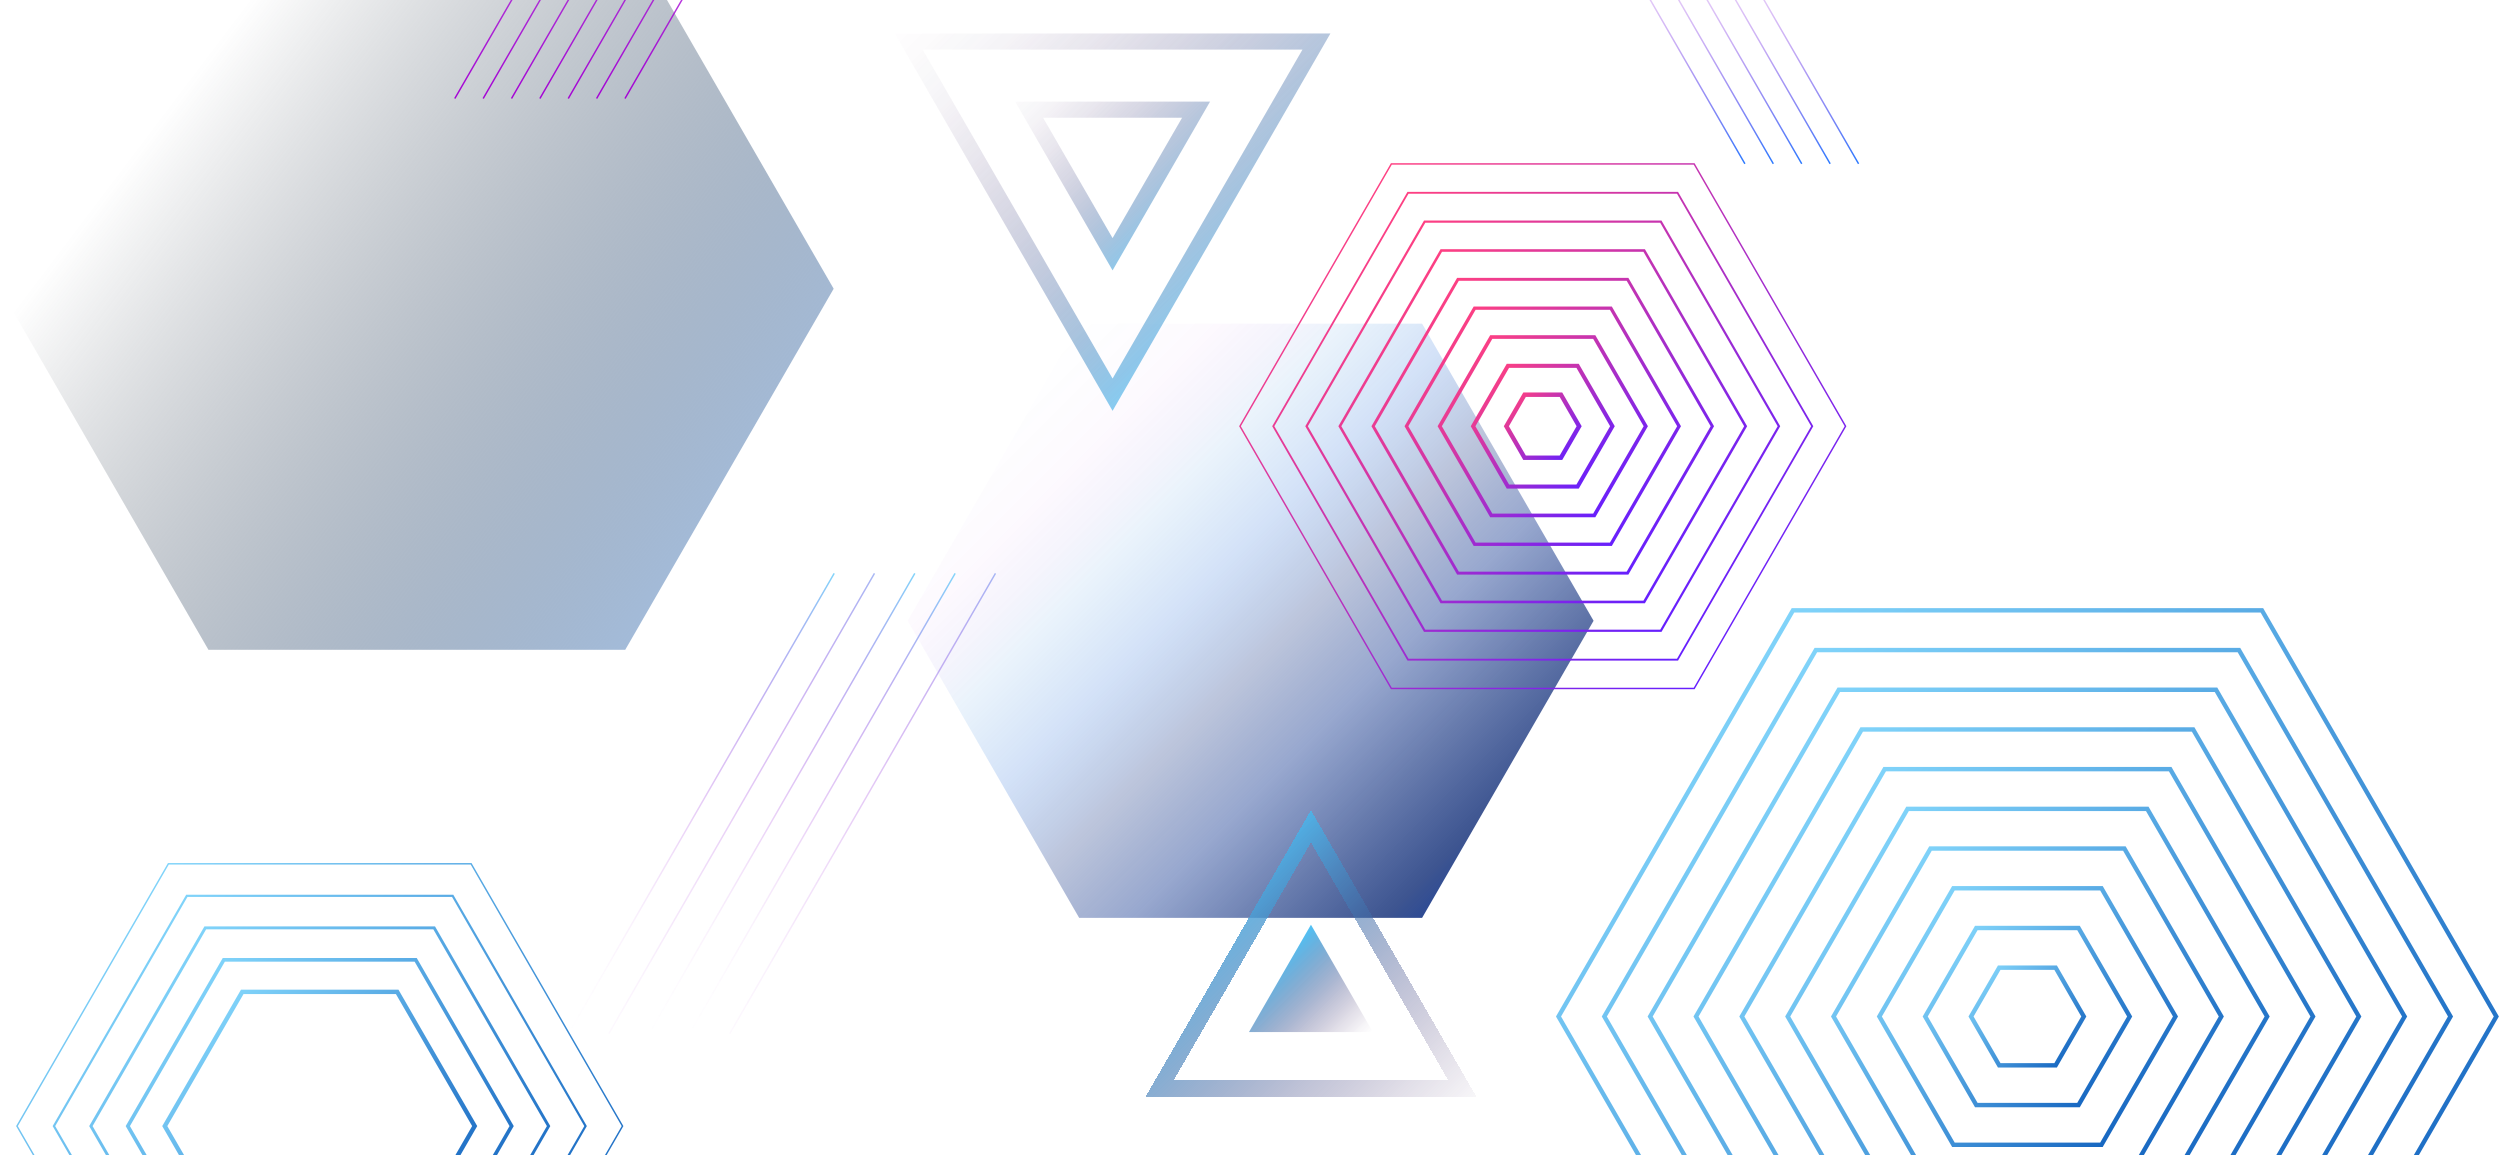 <svg width="1703" height="787" viewBox="0 0 1703 787" fill="none" xmlns="http://www.w3.org/2000/svg">
<g style="mix-blend-mode:overlay">
<path d="M1221.37 969.118L1061.66 692.439L1221.37 415.76H1540.8L1700.51 692.439L1540.8 969.118H1221.37Z" stroke="url(#paint0_linear_0_8092)" stroke-width="3" stroke-miterlimit="10"/>
<path d="M1669.3 692.439L1525.17 942.093H1236.96L1092.87 692.439L1236.96 442.815H1525.17L1669.3 692.439Z" stroke="url(#paint1_linear_0_8092)" stroke-width="3" stroke-miterlimit="10"/>
<path d="M1638.05 692.439L1509.55 915.037H1252.58L1124.08 692.439L1252.58 469.871H1509.55L1638.05 692.439Z" stroke="url(#paint2_linear_0_8092)" stroke-width="3" stroke-miterlimit="10"/>
<path d="M1606.84 692.439L1493.96 887.981H1268.2L1155.33 692.439L1268.2 496.896H1493.96L1606.84 692.439Z" stroke="url(#paint3_linear_0_8092)" stroke-width="3" stroke-miterlimit="10"/>
<path d="M1575.6 692.439L1478.34 860.956H1283.83L1186.54 692.439L1283.83 523.952H1478.34L1575.6 692.439Z" stroke="url(#paint4_linear_0_8092)" stroke-width="3" stroke-miterlimit="10"/>
<path d="M1544.38 692.439L1462.72 833.9H1299.42L1217.78 692.439L1299.42 551.008H1462.72L1544.38 692.439Z" stroke="url(#paint5_linear_0_8092)" stroke-width="3" stroke-miterlimit="10"/>
<path d="M1513.17 692.439L1447.13 806.845H1315.04L1249 692.439L1315.04 578.033H1447.13L1513.17 692.439Z" stroke="url(#paint6_linear_0_8092)" stroke-width="3" stroke-miterlimit="10"/>
<path d="M1481.93 692.439L1431.51 779.819H1330.66L1280.21 692.439L1330.66 605.089H1431.51L1481.93 692.439Z" stroke="url(#paint7_linear_0_8092)" stroke-width="3" stroke-miterlimit="10"/>
<path d="M1450.72 692.439L1415.89 752.764H1346.25L1311.45 692.439L1346.25 632.145H1415.89L1450.72 692.439Z" stroke="url(#paint8_linear_0_8092)" stroke-width="3" stroke-miterlimit="10"/>
<path d="M1361.87 725.708L1342.66 692.439L1361.87 659.17H1400.29L1419.47 692.439L1400.29 725.708H1361.87Z" stroke="url(#paint9_linear_0_8092)" stroke-width="3" stroke-miterlimit="10"/>
</g>
<g style="mix-blend-mode:overlay">
<path d="M610.202 741.151L629.352 707.52L648.894 740.939L610.202 741.151Z" fill="white"/>
<path opacity="0.69" d="M609.902 683.239L629.052 649.638L648.564 683.058L609.902 683.239Z" fill="white"/>
<path opacity="0.38" d="M609.569 625.357L628.749 591.756L648.261 625.146L609.569 625.357Z" fill="white"/>
<path opacity="0.07" d="M609.269 567.476L628.449 533.845L647.96 567.265L609.269 567.476Z" fill="white"/>
</g>
<g style="mix-blend-mode:overlay">
<path d="M1341.58 172.439L1326.05 199.344L1310.51 172.439H1341.58Z" fill="white"/>
<path opacity="0.69" d="M1341.58 218.92L1326.05 245.825L1310.51 218.92H1341.58Z" fill="white"/>
<path opacity="0.38" d="M1341.58 265.399L1326.05 292.274L1310.51 265.399H1341.58Z" fill="white"/>
<path opacity="0.07" d="M1341.58 311.85L1326.05 338.754L1310.51 311.85H1341.58Z" fill="white"/>
</g>
<path d="M735.113 625.237L618.283 422.878L735.113 220.488H968.741L1085.54 422.878L968.741 625.237H735.113Z" fill="url(#paint10_linear_0_8092)"/>
<path style="mix-blend-mode:overlay" d="M141.981 442.634L0 196.691L141.981 -49.253H425.912L567.892 196.691L425.912 442.634H141.981Z" fill="url(#paint11_linear_0_8092)"/>
<g style="mix-blend-mode:overlay">
<path d="M947.784 468.996L844.676 290.345L947.784 111.693H1154.06L1257.17 290.345L1154.06 468.996H947.784Z" stroke="url(#paint12_linear_0_8092)" stroke-miterlimit="10"/>
<path d="M1234.49 290.345L1142.72 449.361H959.121L867.353 290.345L959.121 131.329H1142.72L1234.49 290.345Z" stroke="url(#paint13_linear_0_8092)" stroke-width="1.25" stroke-miterlimit="10"/>
<path d="M1211.81 290.345L1131.38 429.695H970.462L890.032 290.345L970.462 150.995H1131.38L1211.81 290.345Z" stroke="url(#paint14_linear_0_8092)" stroke-width="1.5" stroke-miterlimit="10"/>
<path d="M1189.13 290.345L1120.01 410.06H981.799L912.709 290.345L981.799 170.631H1120.01L1189.13 290.345Z" stroke="url(#paint15_linear_0_8092)" stroke-width="1.75" stroke-miterlimit="10"/>
<path d="M1166.45 290.345L1108.67 390.424H993.17L935.389 290.345L993.17 190.267H1108.67L1166.45 290.345Z" stroke="url(#paint16_linear_0_8092)" stroke-width="2" stroke-miterlimit="10"/>
<path d="M1143.78 290.344L1097.33 370.757H1004.51L958.066 290.344L1004.51 209.932H1097.33L1143.78 290.344Z" stroke="url(#paint17_linear_0_8092)" stroke-width="2.25" stroke-miterlimit="10"/>
<path d="M1121.1 290.344L1085.99 351.122H1015.85L980.745 290.344L1015.85 229.567H1085.99L1121.1 290.344Z" stroke="url(#paint18_linear_0_8092)" stroke-width="2.5" stroke-miterlimit="10"/>
<path d="M1098.39 290.345L1074.66 331.456H1027.19L1003.46 290.345L1027.19 249.203H1074.66L1098.39 290.345Z" stroke="url(#paint19_linear_0_8092)" stroke-width="2.75" stroke-miterlimit="10"/>
<path d="M1038.53 311.82L1026.13 290.345L1038.53 268.869H1063.32L1075.71 290.345L1063.32 311.82H1038.53Z" stroke="url(#paint20_linear_0_8092)" stroke-width="3" stroke-miterlimit="10"/>
</g>
<g style="mix-blend-mode:overlay">
<path d="M114.688 945.742L11.55 767.09L114.688 588.438H320.934L424.072 767.09L320.934 945.742H114.688Z" stroke="url(#paint21_linear_0_8092)" stroke-miterlimit="10"/>
<path d="M398.889 767.09L308.356 923.934H127.262L36.73 767.09L127.262 610.246H308.356L398.889 767.09Z" stroke="url(#paint22_linear_0_8092)" stroke-width="1.5" stroke-miterlimit="10"/>
<path d="M373.708 767.09L295.752 902.127H139.839L61.912 767.09L139.839 632.054H295.752L373.708 767.09Z" stroke="url(#paint23_linear_0_8092)" stroke-width="2" stroke-miterlimit="10"/>
<path d="M348.527 767.09L283.176 880.319H152.445L87.064 767.09L152.445 653.86H283.176L348.527 767.09Z" stroke="url(#paint24_linear_0_8092)" stroke-width="2.5" stroke-miterlimit="10"/>
<path d="M165.019 858.512L112.244 767.09L165.019 675.668H270.57L323.345 767.09L270.57 858.512H165.019Z" stroke="url(#paint25_linear_0_8092)" stroke-width="3" stroke-miterlimit="10"/>
</g>
<path d="M568.254 390.574L387.25 704.142" stroke="url(#paint26_linear_0_8092)" stroke-miterlimit="10"/>
<path d="M595.697 390.574L414.692 704.142" stroke="url(#paint27_linear_0_8092)" stroke-miterlimit="10"/>
<path d="M623.17 390.574L442.166 704.142" stroke="url(#paint28_linear_0_8092)" stroke-miterlimit="10"/>
<path d="M650.645 390.574L469.641 704.142" stroke="url(#paint29_linear_0_8092)" stroke-miterlimit="10"/>
<path d="M678.117 390.574L497.083 704.142" stroke="url(#paint30_linear_0_8092)" stroke-miterlimit="10"/>
<path d="M1138.44 -109.518L1266.06 111.572" stroke="url(#paint31_linear_0_8092)" stroke-miterlimit="10"/>
<path d="M1119.08 -109.518L1246.7 111.572" stroke="url(#paint32_linear_0_8092)" stroke-miterlimit="10"/>
<path d="M1099.72 -109.518L1227.34 111.572" stroke="url(#paint33_linear_0_8092)" stroke-miterlimit="10"/>
<path d="M1080.36 -109.518L1207.98 111.572" stroke="url(#paint34_linear_0_8092)" stroke-miterlimit="10"/>
<path d="M1061 -109.518L1188.62 111.572" stroke="url(#paint35_linear_0_8092)" stroke-miterlimit="10"/>
<path d="M674.409 -564.486L309.808 67.113" stroke="url(#paint36_linear_0_8092)" stroke-miterlimit="10"/>
<path d="M693.71 -564.486L329.139 67.113" stroke="url(#paint37_linear_0_8092)" stroke-miterlimit="10"/>
<path d="M713.039 -564.486L348.438 67.113" stroke="url(#paint38_linear_0_8092)" stroke-miterlimit="10"/>
<path d="M732.371 -564.486L367.77 67.113" stroke="url(#paint39_linear_0_8092)" stroke-miterlimit="10"/>
<path d="M751.672 -564.486L387.101 67.113" stroke="url(#paint40_linear_0_8092)" stroke-miterlimit="10"/>
<path d="M771.004 -564.486L406.402 67.113" stroke="url(#paint41_linear_0_8092)" stroke-miterlimit="10"/>
<path d="M790.305 -564.486L425.733 67.113" stroke="url(#paint42_linear_0_8092)" stroke-miterlimit="10"/>
<g style="mix-blend-mode:color-dodge">
<g filter="url(#filter0_d_0_8092)">
<path d="M789.909 737.531L893.017 558.88L996.155 737.531H789.909Z" stroke="url(#paint43_linear_0_8092)" stroke-width="11" stroke-miterlimit="10" shape-rendering="crispEdges"/>
</g>
<path d="M850.798 703.056L893.018 629.912L935.238 703.056H850.798Z" fill="url(#paint44_linear_0_8092)"/>
</g>
<g style="mix-blend-mode:color-dodge" opacity="0.73">
<path d="M896.758 28.294L757.883 268.869L619.009 28.294H896.758Z" stroke="url(#paint45_linear_0_8092)" stroke-width="11" stroke-miterlimit="10"/>
<path d="M814.76 74.714L757.884 173.194L701.037 74.714H814.76Z" stroke="url(#paint46_linear_0_8092)" stroke-width="11" stroke-miterlimit="10"/>
</g>
<defs>
<filter id="filter0_d_0_8092" x="776.385" y="547.878" width="233.296" height="203.153" filterUnits="userSpaceOnUse" color-interpolation-filters="sRGB">
<feFlood flood-opacity="0" result="BackgroundImageFix"/>
<feColorMatrix in="SourceAlpha" type="matrix" values="0 0 0 0 0 0 0 0 0 0 0 0 0 0 0 0 0 0 127 0" result="hardAlpha"/>
<feOffset dy="4"/>
<feGaussianBlur stdDeviation="2"/>
<feComposite in2="hardAlpha" operator="out"/>
<feColorMatrix type="matrix" values="0 0 0 0 0 0 0 0 0 0 0 0 0 0 0 0 0 0 0.25 0"/>
<feBlend mode="normal" in2="BackgroundImageFix" result="effect1_dropShadow_0_8092"/>
<feBlend mode="normal" in="SourceGraphic" in2="effect1_dropShadow_0_8092" result="shape"/>
</filter>
<linearGradient id="paint0_linear_0_8092" x1="1159.34" y1="470.655" x2="1602.91" y2="914.149" gradientUnits="userSpaceOnUse">
<stop stop-color="#81D4FA"/>
<stop offset="1" stop-color="#1565C0"/>
</linearGradient>
<linearGradient id="paint1_linear_0_8092" x1="1180.66" y1="492.01" x2="1581.58" y2="892.831" gradientUnits="userSpaceOnUse">
<stop stop-color="#81D4FA"/>
<stop offset="1" stop-color="#1565C0"/>
</linearGradient>
<linearGradient id="paint2_linear_0_8092" x1="1201.98" y1="513.335" x2="1560.22" y2="871.513" gradientUnits="userSpaceOnUse">
<stop stop-color="#81D4FA"/>
<stop offset="1" stop-color="#1565C0"/>
</linearGradient>
<linearGradient id="paint3_linear_0_8092" x1="1223.3" y1="534.66" x2="1538.89" y2="850.196" gradientUnits="userSpaceOnUse">
<stop stop-color="#81D4FA"/>
<stop offset="1" stop-color="#1565C0"/>
</linearGradient>
<linearGradient id="paint4_linear_0_8092" x1="1244.65" y1="555.985" x2="1517.56" y2="828.848" gradientUnits="userSpaceOnUse">
<stop stop-color="#81D4FA"/>
<stop offset="1" stop-color="#1565C0"/>
</linearGradient>
<linearGradient id="paint5_linear_0_8092" x1="1265.97" y1="577.309" x2="1496.23" y2="807.53" gradientUnits="userSpaceOnUse">
<stop stop-color="#81D4FA"/>
<stop offset="1" stop-color="#1565C0"/>
</linearGradient>
<linearGradient id="paint6_linear_0_8092" x1="1287.29" y1="598.664" x2="1474.9" y2="786.213" gradientUnits="userSpaceOnUse">
<stop stop-color="#81D4FA"/>
<stop offset="1" stop-color="#1565C0"/>
</linearGradient>
<linearGradient id="paint7_linear_0_8092" x1="1308.62" y1="619.989" x2="1453.55" y2="764.895" gradientUnits="userSpaceOnUse">
<stop stop-color="#81D4FA"/>
<stop offset="1" stop-color="#1565C0"/>
</linearGradient>
<linearGradient id="paint8_linear_0_8092" x1="1329.94" y1="641.314" x2="1432.22" y2="743.577" gradientUnits="userSpaceOnUse">
<stop stop-color="#81D4FA"/>
<stop offset="1" stop-color="#1565C0"/>
</linearGradient>
<linearGradient id="paint9_linear_0_8092" x1="1351.29" y1="662.639" x2="1410.89" y2="722.26" gradientUnits="userSpaceOnUse">
<stop stop-color="#81D4FA"/>
<stop offset="1" stop-color="#1565C0"/>
</linearGradient>
<linearGradient id="paint10_linear_0_8092" x1="692.35" y1="263.258" x2="1011.56" y2="582.413" gradientUnits="userSpaceOnUse">
<stop stop-color="#0008D4" stop-opacity="0"/>
<stop offset="0.14" stop-color="#A400D4" stop-opacity="0.02"/>
<stop offset="0.28" stop-color="#006ED4" stop-opacity="0.08"/>
<stop offset="0.41" stop-color="#0055D4" stop-opacity="0.17"/>
<stop offset="0.55" stop-color="#1F3D89" stop-opacity="0.3"/>
<stop offset="0.69" stop-color="#234598" stop-opacity="0.47"/>
<stop offset="0.83" stop-color="#213E87" stop-opacity="0.68"/>
<stop offset="0.96" stop-color="#2F4888" stop-opacity="0.93"/>
<stop offset="1" stop-color="#2E4B94"/>
</linearGradient>
<linearGradient id="paint11_linear_0_8092" x1="507" y1="339" x2="129.5" y2="53" gradientUnits="userSpaceOnUse">
<stop stop-color="#A3BBD9"/>
<stop offset="1" stop-color="#464D55" stop-opacity="0"/>
</linearGradient>
<linearGradient id="paint12_linear_0_8092" x1="908.851" y1="148.25" x2="1193.04" y2="432.392" gradientUnits="userSpaceOnUse">
<stop stop-color="#FF4081"/>
<stop offset="1" stop-color="#651FFF"/>
</linearGradient>
<linearGradient id="paint13_linear_0_8092" x1="924.048" y1="163.452" x2="1177.83" y2="417.196" gradientUnits="userSpaceOnUse">
<stop stop-color="#FF4081"/>
<stop offset="1" stop-color="#651FFF"/>
</linearGradient>
<linearGradient id="paint14_linear_0_8092" x1="939.249" y1="178.654" x2="1162.63" y2="401.999" gradientUnits="userSpaceOnUse">
<stop stop-color="#FF4081"/>
<stop offset="1" stop-color="#651FFF"/>
</linearGradient>
<linearGradient id="paint15_linear_0_8092" x1="954.447" y1="193.856" x2="1147.43" y2="386.802" gradientUnits="userSpaceOnUse">
<stop stop-color="#FF4081"/>
<stop offset="1" stop-color="#651FFF"/>
</linearGradient>
<linearGradient id="paint16_linear_0_8092" x1="969.647" y1="209.058" x2="1132.22" y2="371.606" gradientUnits="userSpaceOnUse">
<stop stop-color="#FF4081"/>
<stop offset="1" stop-color="#651FFF"/>
</linearGradient>
<linearGradient id="paint17_linear_0_8092" x1="984.816" y1="224.229" x2="1117.05" y2="356.408" gradientUnits="userSpaceOnUse">
<stop stop-color="#FF4081"/>
<stop offset="1" stop-color="#651FFF"/>
</linearGradient>
<linearGradient id="paint18_linear_0_8092" x1="1000.02" y1="239.43" x2="1101.84" y2="341.242" gradientUnits="userSpaceOnUse">
<stop stop-color="#FF4081"/>
<stop offset="1" stop-color="#651FFF"/>
</linearGradient>
<linearGradient id="paint19_linear_0_8092" x1="1015.22" y1="254.632" x2="1086.64" y2="326.045" gradientUnits="userSpaceOnUse">
<stop stop-color="#FF4081"/>
<stop offset="1" stop-color="#651FFF"/>
</linearGradient>
<linearGradient id="paint20_linear_0_8092" x1="1030.41" y1="269.834" x2="1071.43" y2="310.848" gradientUnits="userSpaceOnUse">
<stop stop-color="#FF4081"/>
<stop offset="1" stop-color="#651FFF"/>
</linearGradient>
<linearGradient id="paint21_linear_0_8092" x1="75.725" y1="624.995" x2="359.914" y2="909.137" gradientUnits="userSpaceOnUse">
<stop stop-color="#81D4FA"/>
<stop offset="1" stop-color="#1565C0"/>
</linearGradient>
<linearGradient id="paint22_linear_0_8092" x1="92.34" y1="641.615" x2="343.32" y2="892.524" gradientUnits="userSpaceOnUse">
<stop stop-color="#81D4FA"/>
<stop offset="1" stop-color="#1565C0"/>
</linearGradient>
<linearGradient id="paint23_linear_0_8092" x1="108.927" y1="658.204" x2="326.699" y2="875.94" gradientUnits="userSpaceOnUse">
<stop stop-color="#81D4FA"/>
<stop offset="1" stop-color="#1565C0"/>
</linearGradient>
<linearGradient id="paint24_linear_0_8092" x1="125.544" y1="674.823" x2="310.108" y2="859.326" gradientUnits="userSpaceOnUse">
<stop stop-color="#81D4FA"/>
<stop offset="1" stop-color="#1565C0"/>
</linearGradient>
<linearGradient id="paint25_linear_0_8092" x1="142.13" y1="691.413" x2="293.485" y2="842.742" gradientUnits="userSpaceOnUse">
<stop stop-color="#81D4FA"/>
<stop offset="1" stop-color="#1565C0"/>
</linearGradient>
<linearGradient id="paint26_linear_0_8092" x1="353.836" y1="671.265" x2="601.68" y2="423.462" gradientUnits="userSpaceOnUse">
<stop stop-color="#A400D4" stop-opacity="0"/>
<stop offset="0.13" stop-color="#A303D4" stop-opacity="0.02"/>
<stop offset="0.25" stop-color="#A10DD6" stop-opacity="0.06"/>
<stop offset="0.38" stop-color="#9E1ED9" stop-opacity="0.14"/>
<stop offset="0.51" stop-color="#9B36DD" stop-opacity="0.26"/>
<stop offset="0.63" stop-color="#9555E3" stop-opacity="0.4"/>
<stop offset="0.76" stop-color="#8F7AEA" stop-opacity="0.58"/>
<stop offset="0.89" stop-color="#88A6F1" stop-opacity="0.78"/>
<stop offset="1" stop-color="#81D4FA"/>
</linearGradient>
<linearGradient id="paint27_linear_0_8092" x1="381.308" y1="-565.24" x2="629.111" y2="-565.24" gradientUnits="userSpaceOnUse">
<stop stop-color="#A400D4" stop-opacity="0"/>
<stop offset="0.13" stop-color="#A303D4" stop-opacity="0.02"/>
<stop offset="0.25" stop-color="#A10DD6" stop-opacity="0.06"/>
<stop offset="0.38" stop-color="#9E1ED9" stop-opacity="0.14"/>
<stop offset="0.51" stop-color="#9B36DD" stop-opacity="0.26"/>
<stop offset="0.63" stop-color="#9555E3" stop-opacity="0.4"/>
<stop offset="0.76" stop-color="#8F7AEA" stop-opacity="0.58"/>
<stop offset="0.89" stop-color="#88A6F1" stop-opacity="0.78"/>
<stop offset="1" stop-color="#81D4FA"/>
</linearGradient>
<linearGradient id="paint28_linear_0_8092" x1="408.752" y1="671.265" x2="656.626" y2="423.462" gradientUnits="userSpaceOnUse">
<stop stop-color="#A400D4" stop-opacity="0"/>
<stop offset="0.13" stop-color="#A303D4" stop-opacity="0.02"/>
<stop offset="0.25" stop-color="#A10DD6" stop-opacity="0.06"/>
<stop offset="0.38" stop-color="#9E1ED9" stop-opacity="0.14"/>
<stop offset="0.51" stop-color="#9B36DD" stop-opacity="0.26"/>
<stop offset="0.63" stop-color="#9555E3" stop-opacity="0.4"/>
<stop offset="0.76" stop-color="#8F7AEA" stop-opacity="0.58"/>
<stop offset="0.89" stop-color="#88A6F1" stop-opacity="0.78"/>
<stop offset="1" stop-color="#81D4FA"/>
</linearGradient>
<linearGradient id="paint29_linear_0_8092" x1="436.226" y1="671.265" x2="684.07" y2="423.462" gradientUnits="userSpaceOnUse">
<stop stop-color="#A400D4" stop-opacity="0"/>
<stop offset="0.13" stop-color="#A303D4" stop-opacity="0.02"/>
<stop offset="0.25" stop-color="#A10DD6" stop-opacity="0.06"/>
<stop offset="0.38" stop-color="#9E1ED9" stop-opacity="0.14"/>
<stop offset="0.51" stop-color="#9B36DD" stop-opacity="0.26"/>
<stop offset="0.63" stop-color="#9555E3" stop-opacity="0.4"/>
<stop offset="0.76" stop-color="#8F7AEA" stop-opacity="0.58"/>
<stop offset="0.89" stop-color="#88A6F1" stop-opacity="0.78"/>
<stop offset="1" stop-color="#81D4FA"/>
</linearGradient>
<linearGradient id="paint30_linear_0_8092" x1="463.699" y1="-565.24" x2="711.501" y2="-565.24" gradientUnits="userSpaceOnUse">
<stop stop-color="#A400D4" stop-opacity="0"/>
<stop offset="0.13" stop-color="#A303D4" stop-opacity="0.02"/>
<stop offset="0.25" stop-color="#A10DD6" stop-opacity="0.06"/>
<stop offset="0.38" stop-color="#9E1ED9" stop-opacity="0.14"/>
<stop offset="0.51" stop-color="#9B36DD" stop-opacity="0.26"/>
<stop offset="0.63" stop-color="#9555E3" stop-opacity="0.4"/>
<stop offset="0.76" stop-color="#8F7AEA" stop-opacity="0.58"/>
<stop offset="0.89" stop-color="#88A6F1" stop-opacity="0.78"/>
<stop offset="1" stop-color="#81D4FA"/>
</linearGradient>
<linearGradient id="paint31_linear_0_8092" x1="1114.83" y1="-86.413" x2="1289.74" y2="88.469" gradientUnits="userSpaceOnUse">
<stop stop-color="#A400D4" stop-opacity="0"/>
<stop offset="0.13" stop-color="#A201D4" stop-opacity="0.02"/>
<stop offset="0.25" stop-color="#9C07D6" stop-opacity="0.06"/>
<stop offset="0.38" stop-color="#9211DA" stop-opacity="0.14"/>
<stop offset="0.5" stop-color="#851EDE" stop-opacity="0.25"/>
<stop offset="0.63" stop-color="#732FE4" stop-opacity="0.39"/>
<stop offset="0.75" stop-color="#5E44EC" stop-opacity="0.57"/>
<stop offset="0.88" stop-color="#455DF5" stop-opacity="0.77"/>
<stop offset="1" stop-color="#2979FF"/>
</linearGradient>
<linearGradient id="paint32_linear_0_8092" x1="1095.46" y1="-86.413" x2="1270.38" y2="88.469" gradientUnits="userSpaceOnUse">
<stop stop-color="#A400D4" stop-opacity="0"/>
<stop offset="0.13" stop-color="#A201D4" stop-opacity="0.02"/>
<stop offset="0.25" stop-color="#9C07D6" stop-opacity="0.06"/>
<stop offset="0.38" stop-color="#9211DA" stop-opacity="0.14"/>
<stop offset="0.5" stop-color="#851EDE" stop-opacity="0.25"/>
<stop offset="0.63" stop-color="#732FE4" stop-opacity="0.39"/>
<stop offset="0.75" stop-color="#5E44EC" stop-opacity="0.57"/>
<stop offset="0.88" stop-color="#455DF5" stop-opacity="0.77"/>
<stop offset="1" stop-color="#2979FF"/>
</linearGradient>
<linearGradient id="paint33_linear_0_8092" x1="1076.1" y1="-86.413" x2="1251.02" y2="88.469" gradientUnits="userSpaceOnUse">
<stop stop-color="#A400D4" stop-opacity="0"/>
<stop offset="0.13" stop-color="#A201D4" stop-opacity="0.02"/>
<stop offset="0.25" stop-color="#9C07D6" stop-opacity="0.06"/>
<stop offset="0.38" stop-color="#9211DA" stop-opacity="0.14"/>
<stop offset="0.5" stop-color="#851EDE" stop-opacity="0.25"/>
<stop offset="0.63" stop-color="#732FE4" stop-opacity="0.39"/>
<stop offset="0.75" stop-color="#5E44EC" stop-opacity="0.57"/>
<stop offset="0.88" stop-color="#455DF5" stop-opacity="0.77"/>
<stop offset="1" stop-color="#2979FF"/>
</linearGradient>
<linearGradient id="paint34_linear_0_8092" x1="1056.74" y1="-86.413" x2="1231.65" y2="88.469" gradientUnits="userSpaceOnUse">
<stop stop-color="#A400D4" stop-opacity="0"/>
<stop offset="0.13" stop-color="#A201D4" stop-opacity="0.02"/>
<stop offset="0.25" stop-color="#9C07D6" stop-opacity="0.06"/>
<stop offset="0.38" stop-color="#9211DA" stop-opacity="0.14"/>
<stop offset="0.5" stop-color="#851EDE" stop-opacity="0.25"/>
<stop offset="0.63" stop-color="#732FE4" stop-opacity="0.39"/>
<stop offset="0.75" stop-color="#5E44EC" stop-opacity="0.57"/>
<stop offset="0.88" stop-color="#455DF5" stop-opacity="0.77"/>
<stop offset="1" stop-color="#2979FF"/>
</linearGradient>
<linearGradient id="paint35_linear_0_8092" x1="1037.38" y1="-86.413" x2="1212.26" y2="88.469" gradientUnits="userSpaceOnUse">
<stop stop-color="#A400D4" stop-opacity="0"/>
<stop offset="0.13" stop-color="#A201D4" stop-opacity="0.02"/>
<stop offset="0.25" stop-color="#9C07D6" stop-opacity="0.06"/>
<stop offset="0.38" stop-color="#9211DA" stop-opacity="0.14"/>
<stop offset="0.5" stop-color="#851EDE" stop-opacity="0.25"/>
<stop offset="0.63" stop-color="#732FE4" stop-opacity="0.39"/>
<stop offset="0.75" stop-color="#5E44EC" stop-opacity="0.57"/>
<stop offset="0.88" stop-color="#455DF5" stop-opacity="0.77"/>
<stop offset="1" stop-color="#2979FF"/>
</linearGradient>
<linearGradient id="paint36_linear_0_8092" x1="424.345" y1="-316.461" x2="559.895" y2="-180.935" gradientUnits="userSpaceOnUse">
<stop stop-color="#A400D4" stop-opacity="0"/>
<stop offset="0.14" stop-color="#A400D4" stop-opacity="0.02"/>
<stop offset="0.28" stop-color="#A400D4" stop-opacity="0.08"/>
<stop offset="0.41" stop-color="#A400D4" stop-opacity="0.17"/>
<stop offset="0.55" stop-color="#A400D4" stop-opacity="0.3"/>
<stop offset="0.69" stop-color="#A400D4" stop-opacity="0.47"/>
<stop offset="0.83" stop-color="#A400D4" stop-opacity="0.68"/>
<stop offset="0.96" stop-color="#A400D4" stop-opacity="0.93"/>
<stop offset="1" stop-color="#A400D4"/>
</linearGradient>
<linearGradient id="paint37_linear_0_8092" x1="443.676" y1="-316.461" x2="579.195" y2="-180.935" gradientUnits="userSpaceOnUse">
<stop stop-color="#A400D4" stop-opacity="0"/>
<stop offset="0.14" stop-color="#A400D4" stop-opacity="0.02"/>
<stop offset="0.28" stop-color="#A400D4" stop-opacity="0.08"/>
<stop offset="0.41" stop-color="#A400D4" stop-opacity="0.17"/>
<stop offset="0.55" stop-color="#A400D4" stop-opacity="0.3"/>
<stop offset="0.69" stop-color="#A400D4" stop-opacity="0.47"/>
<stop offset="0.83" stop-color="#A400D4" stop-opacity="0.68"/>
<stop offset="0.96" stop-color="#A400D4" stop-opacity="0.93"/>
<stop offset="1" stop-color="#A400D4"/>
</linearGradient>
<linearGradient id="paint38_linear_0_8092" x1="462.975" y1="-316.461" x2="598.524" y2="-180.935" gradientUnits="userSpaceOnUse">
<stop stop-color="#A400D4" stop-opacity="0"/>
<stop offset="0.14" stop-color="#A400D4" stop-opacity="0.02"/>
<stop offset="0.28" stop-color="#A400D4" stop-opacity="0.08"/>
<stop offset="0.41" stop-color="#A400D4" stop-opacity="0.17"/>
<stop offset="0.55" stop-color="#A400D4" stop-opacity="0.3"/>
<stop offset="0.69" stop-color="#A400D4" stop-opacity="0.47"/>
<stop offset="0.83" stop-color="#A400D4" stop-opacity="0.68"/>
<stop offset="0.96" stop-color="#A400D4" stop-opacity="0.93"/>
<stop offset="1" stop-color="#A400D4"/>
</linearGradient>
<linearGradient id="paint39_linear_0_8092" x1="482.307" y1="-316.461" x2="617.826" y2="-180.934" gradientUnits="userSpaceOnUse">
<stop stop-color="#A400D4" stop-opacity="0"/>
<stop offset="0.14" stop-color="#A400D4" stop-opacity="0.02"/>
<stop offset="0.28" stop-color="#A400D4" stop-opacity="0.08"/>
<stop offset="0.41" stop-color="#A400D4" stop-opacity="0.17"/>
<stop offset="0.55" stop-color="#A400D4" stop-opacity="0.3"/>
<stop offset="0.69" stop-color="#A400D4" stop-opacity="0.47"/>
<stop offset="0.83" stop-color="#A400D4" stop-opacity="0.68"/>
<stop offset="0.96" stop-color="#A400D4" stop-opacity="0.93"/>
<stop offset="1" stop-color="#A400D4"/>
</linearGradient>
<linearGradient id="paint40_linear_0_8092" x1="501.638" y1="-316.461" x2="637.157" y2="-180.935" gradientUnits="userSpaceOnUse">
<stop stop-color="#A400D4" stop-opacity="0"/>
<stop offset="0.14" stop-color="#A400D4" stop-opacity="0.02"/>
<stop offset="0.28" stop-color="#A400D4" stop-opacity="0.08"/>
<stop offset="0.41" stop-color="#A400D4" stop-opacity="0.17"/>
<stop offset="0.55" stop-color="#A400D4" stop-opacity="0.3"/>
<stop offset="0.69" stop-color="#A400D4" stop-opacity="0.47"/>
<stop offset="0.83" stop-color="#A400D4" stop-opacity="0.68"/>
<stop offset="0.96" stop-color="#A400D4" stop-opacity="0.93"/>
<stop offset="1" stop-color="#A400D4"/>
</linearGradient>
<linearGradient id="paint41_linear_0_8092" x1="520.94" y1="-316.461" x2="656.489" y2="-180.935" gradientUnits="userSpaceOnUse">
<stop stop-color="#A400D4" stop-opacity="0"/>
<stop offset="0.14" stop-color="#A400D4" stop-opacity="0.02"/>
<stop offset="0.28" stop-color="#A400D4" stop-opacity="0.08"/>
<stop offset="0.41" stop-color="#A400D4" stop-opacity="0.17"/>
<stop offset="0.55" stop-color="#A400D4" stop-opacity="0.3"/>
<stop offset="0.69" stop-color="#A400D4" stop-opacity="0.47"/>
<stop offset="0.83" stop-color="#A400D4" stop-opacity="0.68"/>
<stop offset="0.96" stop-color="#A400D4" stop-opacity="0.93"/>
<stop offset="1" stop-color="#A400D4"/>
</linearGradient>
<linearGradient id="paint42_linear_0_8092" x1="540.271" y1="-316.461" x2="675.79" y2="-180.935" gradientUnits="userSpaceOnUse">
<stop stop-color="#A400D4" stop-opacity="0"/>
<stop offset="0.14" stop-color="#A400D4" stop-opacity="0.02"/>
<stop offset="0.28" stop-color="#A400D4" stop-opacity="0.08"/>
<stop offset="0.41" stop-color="#A400D4" stop-opacity="0.17"/>
<stop offset="0.55" stop-color="#A400D4" stop-opacity="0.3"/>
<stop offset="0.69" stop-color="#A400D4" stop-opacity="0.47"/>
<stop offset="0.83" stop-color="#A400D4" stop-opacity="0.68"/>
<stop offset="0.96" stop-color="#A400D4" stop-opacity="0.93"/>
<stop offset="1" stop-color="#A400D4"/>
</linearGradient>
<linearGradient id="paint43_linear_0_8092" x1="802.967" y1="615.766" x2="983.127" y2="795.896" gradientUnits="userSpaceOnUse">
<stop stop-color="#4FC3F7"/>
<stop offset="0.1" stop-color="#4BAAE0" stop-opacity="0.87"/>
<stop offset="0.35" stop-color="#4171AC" stop-opacity="0.56"/>
<stop offset="0.57" stop-color="#3A4483" stop-opacity="0.32"/>
<stop offset="0.76" stop-color="#352465" stop-opacity="0.15"/>
<stop offset="0.91" stop-color="#321053" stop-opacity="0.04"/>
<stop offset="0.99" stop-color="#31094D" stop-opacity="0"/>
</linearGradient>
<linearGradient id="paint44_linear_0_8092" x1="864.188" y1="658.747" x2="921.888" y2="716.438" gradientUnits="userSpaceOnUse">
<stop stop-color="#4FC3F7"/>
<stop offset="0.1" stop-color="#4BAAE0" stop-opacity="0.87"/>
<stop offset="0.35" stop-color="#4171AC" stop-opacity="0.56"/>
<stop offset="0.57" stop-color="#3A4483" stop-opacity="0.32"/>
<stop offset="0.76" stop-color="#352465" stop-opacity="0.15"/>
<stop offset="0.91" stop-color="#321053" stop-opacity="0.04"/>
<stop offset="0.99" stop-color="#31094D" stop-opacity="0"/>
</linearGradient>
<linearGradient id="paint45_linear_0_8092" x1="872.36" y1="187.521" x2="643.368" y2="-41.433" gradientUnits="userSpaceOnUse">
<stop stop-color="#4FC3F7"/>
<stop offset="0.09" stop-color="#4AA5DC" stop-opacity="0.84"/>
<stop offset="0.22" stop-color="#437CB6" stop-opacity="0.62"/>
<stop offset="0.36" stop-color="#3D5996" stop-opacity="0.43"/>
<stop offset="0.49" stop-color="#393C7B" stop-opacity="0.28"/>
<stop offset="0.62" stop-color="#352567" stop-opacity="0.16"/>
<stop offset="0.75" stop-color="#331558" stop-opacity="0.07"/>
<stop offset="0.88" stop-color="#310C4F" stop-opacity="0.02"/>
<stop offset="0.99" stop-color="#31094D" stop-opacity="0"/>
</linearGradient>
<linearGradient id="paint46_linear_0_8092" x1="816.359" y1="147.918" x2="699.419" y2="30.998" gradientUnits="userSpaceOnUse">
<stop stop-color="#4FC3F7"/>
<stop offset="0.09" stop-color="#4AA5DC" stop-opacity="0.84"/>
<stop offset="0.22" stop-color="#437CB6" stop-opacity="0.62"/>
<stop offset="0.36" stop-color="#3D5996" stop-opacity="0.43"/>
<stop offset="0.49" stop-color="#393C7B" stop-opacity="0.28"/>
<stop offset="0.62" stop-color="#352567" stop-opacity="0.16"/>
<stop offset="0.75" stop-color="#331558" stop-opacity="0.07"/>
<stop offset="0.88" stop-color="#310C4F" stop-opacity="0.02"/>
<stop offset="0.99" stop-color="#31094D" stop-opacity="0"/>
</linearGradient>
</defs>
</svg>
